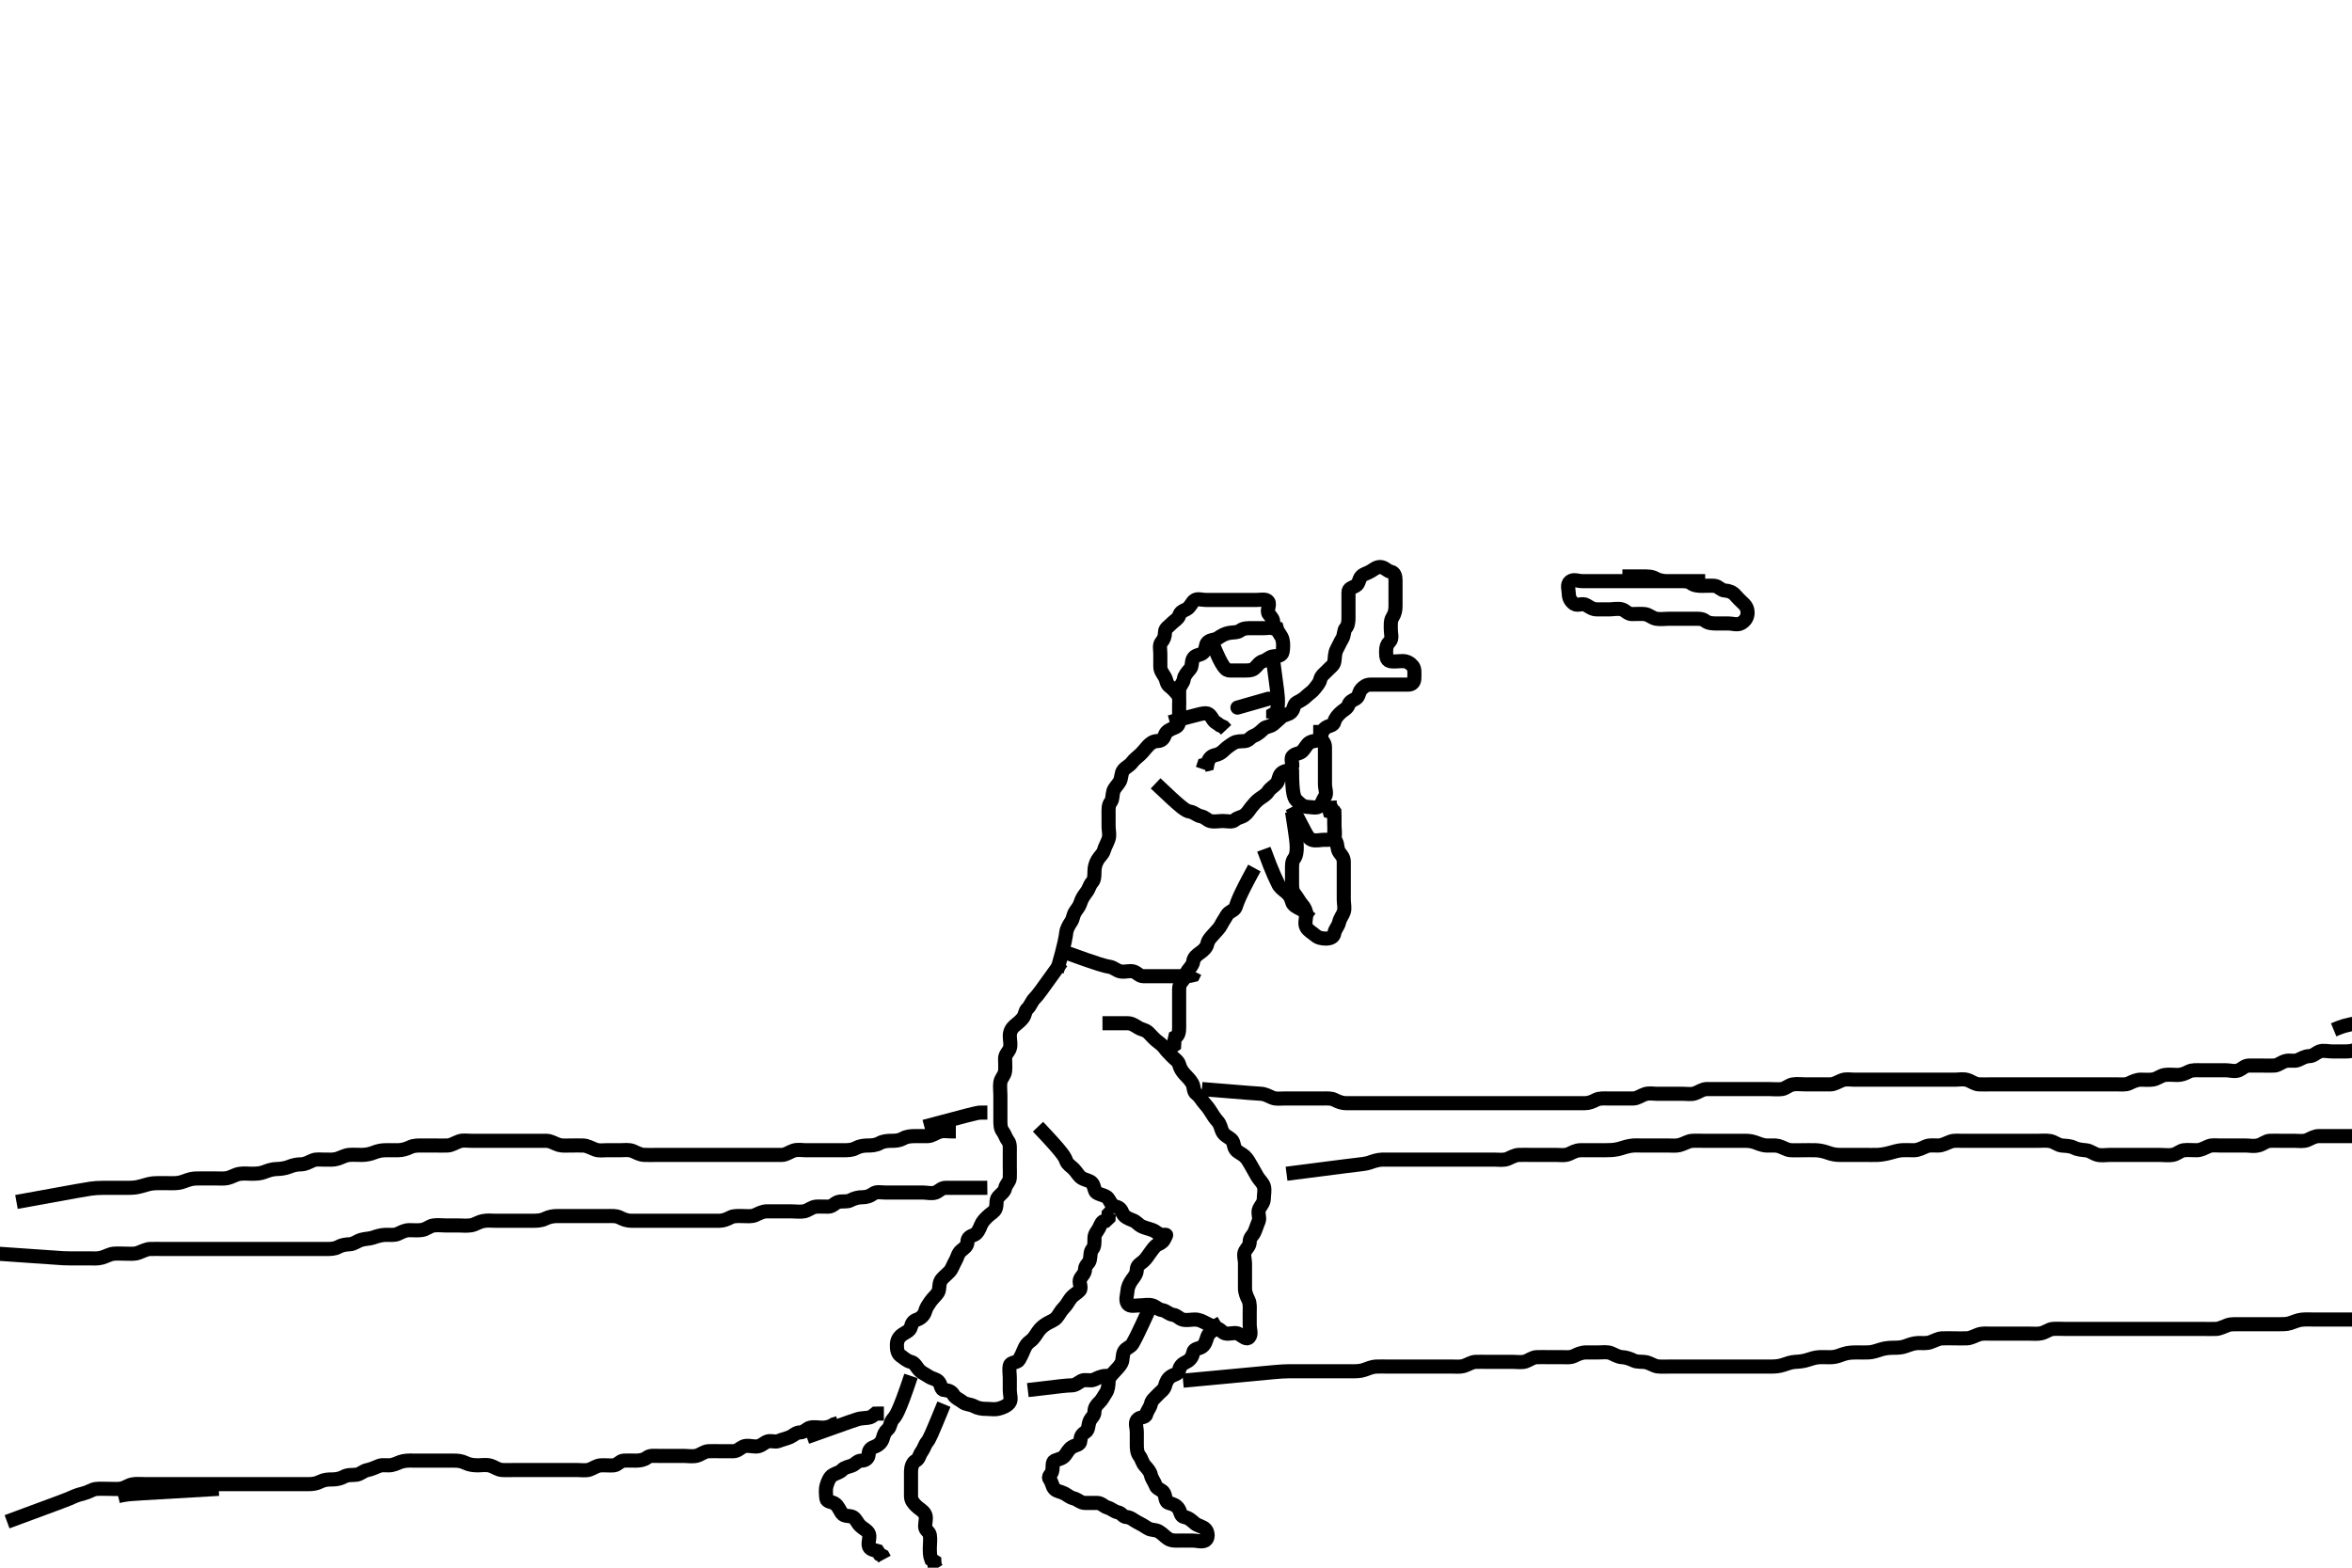 <svg width="500" height="333.333" xmlns="http://www.w3.org/2000/svg" xmlns:svg="http://www.w3.org/2000/svg" xmlns:xlink="http://www.w3.org/1999/xlink">
 <!-- Created with SVG-edit - http://svg-edit.googlecode.com/ -->
 <g display="inline" class="layer">
  <title>Layer 1</title>
  <path t="0,30,36,74,94,118,136,142,162,186,210,230,246,270,298,314,342,353,358,402,410,450,486,510,510,530,554,574,598,622,674,702,726,754,762,802,822,862,874,885,914,966,974,990,1026,1110,1146,1154,1242,1282,1282,1290,1318,1326,1402,1422,1490,1550,1610,1642,1702,1722,1746,1790,1850,1918,1951,2062,2122,2166,2202,2270,2338,2390,2474,2502,2518,2542,2570,2630,2698,2742,2782,2878,2902,2930,2970,3030,3058,3102,3154,3194,3238,3290,3306,3334,3353,3390,3394,3454,3514,3538,3546,3582,3642,3682,3703,3703,3742,3786,3802,3830,3882,3922,3942,3982,4026,4078,4130,4214,4266,4318,4446,4482,4514,4542,4574,4746,4822,4954,4994,5030,5070,5130,5158,5182,5250,5262,5270,5294,5346,5370,5398,5430,5450,5494,5502,5534,5570,5586,5638,5698,5706,5794,5842,5870,5870,5922,5946,5946,5982,6126,6170,6194,6254" d="M224.667,206.567C226.496,200.163 226.554,199.134 226.668,198.281C226.78,197.445 227.27,196.627 227.703,195.992C228.181,195.29 228.07,194.575 228.667,193.733C229.106,193.114 229.484,192.654 229.724,191.862C229.983,191.008 230.537,190.266 231.019,189.619C231.527,188.938 231.638,188.142 232.167,187.588C232.634,187.097 232.667,186.271 232.667,185.283C232.667,184.4 232.897,183.606 233.314,182.867C233.734,182.122 234.467,181.575 234.662,180.862C234.899,179.998 235.364,179.318 235.667,178.4C235.959,177.514 235.667,176.567 235.667,175.733C235.667,174.919 235.667,174.046 235.667,173.088C235.667,172.209 235.588,171.212 236.092,170.592C236.574,170 236.434,169.097 236.671,168.271C236.892,167.503 237.587,166.956 238.019,166.209C238.476,165.422 238.276,164.407 238.833,163.733C239.405,163.042 240.088,162.868 240.667,162.088C241.139,161.451 241.77,161.001 242.314,160.51C242.9,159.98 243.43,159.256 244.019,158.619C244.552,158.044 245.187,157.579 246.067,157.567C246.962,157.554 247.377,157.015 247.671,156.214C247.956,155.437 248.873,155.031 249.766,154.688C250.583,154.375 250.667,153.765 250.667,152.867C250.667,151.924 250.667,151.046 250.667,150.167C250.667,149.271 250.824,148.245 250.314,147.619C249.818,147.011 249.234,146.4 248.614,145.919C247.904,145.369 248.077,144.739 247.609,143.924C247.215,143.236 246.667,142.619 246.667,141.765C246.667,140.867 246.667,140.003 246.667,139.131C246.667,138.167 246.408,137.128 246.888,136.566C247.411,135.955 247.646,135.368 247.667,134.4C247.685,133.577 248.43,133.256 249.019,132.619C249.552,132.044 250.426,131.632 250.662,130.919C250.953,130.038 251.468,129.93 252.231,129.531C252.989,129.133 253.206,128.32 253.833,127.733C254.454,127.153 255.467,127.567 256.381,127.567C257.277,127.567 258.167,127.567 259.056,127.567C259.952,127.567 260.867,127.567 261.767,127.567C262.667,127.567 263.545,127.567 264.371,127.567C265.31,127.567 266.188,127.567 267.067,127.567C267.962,127.567 269.162,127.255 269.61,127.924C270.079,128.626 269.157,129.866 269.724,130.562C270.261,131.223 270.755,131.671 270.667,132.567C270.583,133.412 269.667,133.567 268.751,133.567C267.962,133.567 267.067,133.567 266.103,133.567C265.231,133.567 264.348,133.539 263.667,134.067C263.07,134.529 262.133,134.428 261.267,134.577C260.435,134.721 259.617,135.177 258.951,135.652C258.24,136.159 257.417,135.928 256.724,136.567C256.204,137.046 256.463,138.041 255.833,138.733C255.288,139.333 254.296,139.162 253.752,139.851C253.202,140.546 253.543,141.601 253.019,142.209C252.365,142.97 251.762,143.663 251.668,144.367C251.547,145.277 250.788,145.788 250.667,146.667L250.667,147.567L250.667,148.445" id="svg_1" stroke-width="3" stroke="#000" fill="none"/>
  <path t="8795,8842,8842,8870,8946,8946,8982,9014,9042,9146,9194,9262,9342,9382,9394,9403,9454,9462,9494,9502,9546,9574,9590,9626,9635,9702,9726,9742,9746,9762,9778,9822,9830,9846,9866,9882,9922,9936,9966,9982,10010,10034,10062,10070,10146,10146,10174,10182,10198,10222,10236,10266,10294,10334,10354,10362,10386,10431,10446,10466,10474,10522,10536,10574,10626,10642,10686,10754,10774,10799,10826,10866,10882,10902,10970,11002,11022,11066,11114,11142,11234,11262,11294,11362,11382,11398,11422,11466,11494,11518,11578,11646,11714,11734,11758,11774,11786,11826,11842,11862,11902,11922,11938,11962,11974,12014,12042,12142,12186,12214,12314,12394,12402,12462,12522,12582,12622,12682,12718,12762,12786,12822,12830,12874,12914,12922,12950,12994,13018,13094,13154,13250,13282,13318,13370,13430,13466,13490,13498,13566,13586,13610,13646,13706,13746,13774,13834,13858,13874,13894,13926,13942,13946,13978,14002,14046,14098,14106,14134,14158,14234,14270,14286,14286,14374,14442,14494,14504,14534,14570,14594,14604,14630,14646,14706,14734,14758,14774,14794,14826,14842,14846,14862,14914,14946,14962,14998,15026,15102,15186,15230,15238,15386,15404,15546" d="M245.667,166.567C251.44,172.055 252.066,172.419 252.962,172.567C253.837,172.711 254.438,173.397 255.267,173.556C256.215,173.737 256.592,174.384 257.277,174.567C258.137,174.796 259.056,174.567 259.952,174.567C260.867,174.567 261.951,174.895 262.545,174.345C263.155,173.781 263.893,173.824 264.545,173.345C265.241,172.835 265.509,172.245 266.019,171.619C266.515,171.011 267.059,170.358 267.751,169.851C268.46,169.33 269.132,169.025 269.614,168.271C270.061,167.571 270.844,167.173 271.383,166.568C271.831,166.064 271.785,165.091 272.314,164.514C272.947,163.823 273.88,164.017 274.5,163.4C275.103,162.801 274.246,161.477 274.752,160.851C275.322,160.145 276.228,160.358 276.888,159.688C277.494,159.073 277.74,158.269 278.468,157.851C279.2,157.43 280.42,157.627 280.662,156.919C280.962,156.041 281.117,155.235 281.833,154.733C282.55,154.232 283.484,154.335 283.667,153.467C283.833,152.675 284.433,152.084 284.951,151.565C285.481,151.034 286.389,150.687 286.662,149.919C286.948,149.116 287.439,148.997 288.241,148.531C288.924,148.134 288.837,147.162 289.383,146.568C289.879,146.028 290.468,145.567 291.367,145.567C292.231,145.566 293.103,145.567 294.067,145.567C294.962,145.567 295.833,145.567 296.767,145.567C297.667,145.567 298.5,145.567 299.371,145.567C300.231,145.567 300.667,145.046 300.667,144.167C300.667,143.271 300.824,142.245 300.314,141.619C299.818,141.011 299.092,140.572 298.231,140.567C297.267,140.561 296.351,140.751 295.5,140.567C294.667,140.386 294.667,139.345 294.667,138.467C294.667,137.567 294.851,137.003 295.383,136.481C296.067,135.811 295.667,134.733 295.667,133.919C295.667,132.956 295.559,132 296.019,131.271C296.508,130.499 296.667,129.765 296.667,128.867C296.667,128.003 296.667,127.046 296.667,126.167C296.667,125.271 296.667,124.345 296.667,123.467C296.667,122.567 296.5,121.735 295.656,121.567C294.833,121.402 294.384,120.609 293.468,120.567C292.615,120.527 292.06,121.075 291.314,121.51C290.562,121.948 289.879,122.028 289.383,122.568C288.837,123.162 288.924,124.134 288.241,124.531C287.439,124.997 286.677,125.066 286.667,125.924C286.655,126.862 286.667,127.733 286.667,128.667C286.667,129.567 286.667,130.4 286.667,131.271C286.667,132.167 286.606,133.005 286.092,133.556C285.628,134.054 285.815,135.045 285.314,135.862C284.854,136.612 284.61,137.271 284.167,138.067C283.724,138.862 283.813,139.8 283.666,140.667C283.522,141.519 282.73,141.929 282.167,142.567C281.651,143.15 280.856,143.624 280.667,144.483C280.493,145.268 280.003,145.718 279.5,146.4C278.981,147.104 278.28,147.478 277.688,148.067C277.201,148.549 276.532,148.961 275.667,149.4C274.991,149.743 275.117,150.78 274.5,151.4C273.901,152.003 273.041,151.908 272.383,152.481C271.795,152.993 271.297,153.492 270.692,153.992C270.037,154.533 269.128,154.491 268.662,154.919C268.053,155.48 267.461,156.104 266.567,156.445C265.771,156.749 265.512,157.483 264.667,157.567C263.755,157.657 262.942,157.553 262.231,157.992C261.459,158.468 260.759,158.957 260.167,159.546C259.686,160.024 259.128,160.4 258.267,160.577C257.326,160.77 256.833,161.567 256.665,162.481L255.951,162.652L255.656,163.531" id="svg_2" stroke-width="3" stroke="#000" fill="none"/>
  <path t="16935,16995,16995,17106,17142,17167,17202,17202,17330,17355" d="M248.667,153.567C255.353,151.737 256.277,151.371 256.951,151.852C257.684,152.376 257.833,153.4 258.667,153.733L259.31,154.214L260.092,154.577L260.656,155.177" id="svg_3" stroke-width="3" stroke="#000" fill="none"/>
  <path t="21539,21618,21666,21666,21686,21762,21798,21822,21890,21914,21986,22004,22122,22166,22218,22274,22334,22406,22542,22542,22634,22716,22738,22746,22790,22826,22858,22878" d="M257.667,136.567C259.91,142.224 260.667,142.567 261.467,142.567C262.381,142.567 263.277,142.567 264.167,142.567C265.056,142.567 266.062,142.619 266.641,142.141C267.296,141.601 267.676,140.791 268.545,140.567C269.36,140.356 269.821,139.65 270.667,139.567C271.605,139.474 272.523,139.514 272.667,138.567C272.787,137.776 272.854,136.824 272.631,135.956C272.414,135.113 271.668,134.483 271.445,133.688L270.5,133.567L269.751,133.283L269.314,132.624" id="svg_4" stroke-width="3" stroke="#000" fill="none"/>
  <path t="24419,24454,24454,24514,24558,24574,24590,24658,24746" d="M270.667,140.567C271.581,147.253 271.661,148.067 271.667,149.003C271.672,149.867 271.665,150.765 271.241,151.531L270.667,151.852L270.665,152.765" id="svg_5" stroke-width="3" stroke="#000" fill="none"/>
  <polyline timestamps="36899,37242" startTime="1502030481962" id="svg_6" points="269.667,148.567 263.067,150.452 " stroke-linecap="round" stroke-width="3" stroke="#000" fill="none"/>
  <path t="44763,44826,44842,44946,44955,44994,45074,45150,45158,45234,45270,45306,45354,45366,45366,45398,45414,45434,45458,45502,45542,45578,45594,45614,45638,45656,45666,45682,45698,45714,45750" d="M274.667,163.567C274.677,169.351 275.157,169.756 275.833,170.4C276.466,171.003 277.018,171.538 277.952,171.567C278.866,171.595 280.013,171.955 280.545,171.345C281.118,170.689 281.192,170.081 281.667,169.4C282.143,168.716 281.667,167.767 281.667,166.733C281.667,165.956 281.667,165.067 281.667,164.088C281.667,163.209 281.667,162.367 281.667,161.467C281.667,160.541 281.667,159.765 281.667,158.867C281.667,157.924 281.092,157.531 280.671,156.862L280.667,155.967L280.667,155.088L280.667,154.141" id="svg_7" stroke-width="3" stroke="#000" fill="none"/>
  <path t="46943,47038,47038,47154,47198,47234,47274,47326,47334,47414,47446,47466,47514,47550,47574,47602,47626,47662,47672" d="M274.667,171.567C277.695,177.339 277.942,178.236 278.888,178.567C279.717,178.857 280.667,178.567 281.468,178.567C282.367,178.567 283.48,178.649 283.667,178.046C283.927,177.206 283.667,176.177 283.667,175.281C283.667,174.467 283.667,173.567 283.665,172.651L283.167,172.046L282.703,171.167L282.662,170.271" id="svg_8" stroke-width="3" stroke="#000" fill="none"/>
  <path t="48909,48938,48938,48958,48974,49014,49019,49034,49058,49102,49134,49170,49246,49282,49282,49318,49410,49434,49439,49470,49506,49538,49574,49618,49674,49702,49762,49778,49806,49854,49882,49918,49958,49994,50018,50018,50046,50055,50072,50089,50114,50130,50146,50182,50198,50218,50234,50250,50266,50278,50310,50326,50339,50355,50372,50391,50398,50398,50414,50423,50439,50456,50460,50466,50474,50490,50518" d="M274.667,172.567C275.581,178.34 275.664,179.244 275.667,180.167C275.669,181.046 275.593,181.939 275.092,182.592C274.606,183.226 274.667,184.131 274.667,185.003C274.667,185.967 274.667,186.862 274.667,187.733C274.667,188.667 274.676,189.421 275.241,190.131C275.872,190.922 276.237,191.729 276.833,192.4C277.372,193.006 277.667,193.651 277.667,194.567C277.667,195.368 277.301,196.38 277.703,197.141C278.099,197.893 278.982,198.315 279.583,198.851C280.217,199.416 281.024,199.567 281.867,199.567C282.767,199.567 283.537,199.277 283.667,198.4C283.791,197.559 284.482,196.979 284.667,196.131C284.87,195.199 285.399,194.691 285.662,193.919C285.945,193.093 285.667,192.167 285.667,191.271C285.667,190.345 285.667,189.467 285.667,188.567C285.667,187.688 285.667,186.862 285.667,185.967C285.667,185.088 285.667,184.131 285.667,183.267C285.667,182.368 285.237,181.918 284.752,181.281C284.196,180.55 284.413,179.624 284.019,178.924C283.556,178.099 283.667,177.167 283.667,176.271C283.667,175.345 283.667,174.467 283.667,173.567L283.5,172.733L282.677,172.531L282.445,171.688" id="svg_9" stroke-width="3" stroke="#000" fill="none"/>
  <path t="51631,51658,51658,51714,51734,51734,51742,51786,51795,51826,51839,51862,51862,51878,51922,51958,51998" d="M268.667,180.567C270.78,186.339 271.324,187.026 271.668,187.852C271.992,188.631 272.605,189.049 273.31,189.619C274.04,190.211 274.435,190.809 274.667,191.733C274.862,192.511 275.702,192.896 276.467,193.283C277.259,193.683 277.688,194.088 278.103,194.956L278.767,195.445" id="svg_10" stroke-width="3" stroke="#000" fill="none"/>
  <path t="55078,55094,55094,55118,55126,55154,55162,55172,55178,55198,55214,55223,55230,55246,55274,55282,55290,55298,55314,55350,55358,55366,55378,55410,55426,55462,55472,55494,55530,55558,55558,55606,55618,55634,55650,55693,55710,55726,55754,55786,55814,55822,55874,55918,55934,55966" d="M266.667,184.567C263.008,191.253 263.033,191.988 262.662,192.919C262.367,193.662 261.28,193.783 260.833,194.567C260.389,195.346 260,195.864 259.61,196.624C259.209,197.403 258.586,197.966 258.019,198.619C257.499,199.22 256.849,199.799 256.666,200.667C256.5,201.459 255.851,202.067 255.167,202.546C254.477,203.028 253.78,203.558 253.667,204.4C253.558,205.209 253.028,205.686 252.581,206.283C252.018,207.036 251.995,207.851 251.445,208.445C250.881,209.055 250.667,209.567 250.667,210.367C250.667,211.4 250.667,212.177 250.667,213.067C250.667,214.046 250.667,214.924 250.667,215.767C250.667,216.667 250.667,217.603 250.667,218.368C250.667,219.267 250.609,220.209 249.833,220.567L249.667,221.271L249.609,222.209L248.951,222.651" id="svg_11" stroke-width="3" stroke="#000" fill="none"/>
  <path t="58703,58718,58730,58754,58772,58778,58789,58822,58830,58840,58850,58866,58882,58890,58906,58926,58958,58974,58989,59002,59010,59026,59034,59054,59072,59078,59078,59106,59122,59146,59174,59190,59206,59218,59242,59258,59272,59302,59318,59326,59346,59386,59406,59430,59466,59542,59570,59594,59638,59670,59689,59713,59730,59750,59766,59790,59798,59810,59834,59850,59878,59902,59910,59918,59946,59970,59998,59998,60006,60023,60040,60050,60058,60074,60090,60114,60126,60126,60142,60170,60189,60189,60194,60218,60218,60230,60246,60278,60278,60290,60298,60314,60358,60374,60390,60406,60418,60458,60466,60502,60529,60539,60578,60598,60638,60682,60766,60778,60778,60794,60802,60830,60854,60878,60878,60890,60906,60923,60949,60958,60982,60990,61026,61058,61073,61078,61110,61130,61146,61156,61186,61238,61258,61282,61318,61386,61386,61418,61462,61486,61490,61530,61550,61565,61582,61598,61608,61642,61686,61702,61710,61726,61746,61770,61778,61790,61814,61850,61874,61898,61918,61918,61942,61958,61966,61978,61994,62018,62030,62054,62054,62078,62122,62122,62139,62146,62174,62198,62210,62210,62226,62242,62258,62273,62278,62290,62318,62326,62330,62340,62362,62378,62398,62422,62440,62458,62466,62490,62518,62526,62558,62578" d="M225.667,204.567C221.093,210.969 220.579,211.65 219.962,212.271C219.275,212.964 219.065,213.862 218.445,214.445C217.841,215.014 217.99,215.721 217.445,216.445C216.962,217.088 216.279,217.582 215.641,218.141C215.052,218.659 214.667,219.368 214.667,220.281C214.666,221.177 214.956,222.119 214.656,222.956C214.392,223.693 213.672,224.177 213.667,225.067C213.661,225.956 213.767,226.93 213.665,227.767C213.554,228.686 212.811,229.245 212.667,230.088C212.518,230.954 212.667,231.862 212.667,232.852C212.667,233.667 212.667,234.567 212.667,235.483C212.667,236.271 212.667,237.167 212.667,238.131C212.667,239.003 212.639,239.886 213.167,240.567C213.629,241.163 213.796,241.964 214.314,242.619C214.772,243.199 214.667,244.209 214.667,245.088C214.667,245.967 214.667,246.862 214.667,247.852C214.667,248.667 214.715,249.568 214.667,250.483C214.624,251.286 213.849,251.799 213.667,252.667C213.5,253.459 212.709,253.911 212.167,254.567C211.668,255.17 211.988,256.106 211.656,256.992C211.391,257.699 210.508,258.085 209.951,258.651C209.29,259.322 208.852,259.706 208.5,260.567C208.225,261.238 207.806,262.271 207.092,262.556C206.232,262.899 205.677,263.177 205.667,264.046C205.656,264.992 204.973,265.371 204.314,265.924C203.617,266.509 203.554,267.349 203.092,268.131C202.633,268.907 202.403,269.786 201.865,270.367C201.213,271.07 200.395,271.655 200.019,272.271C199.521,273.09 199.838,274.129 199.381,274.852C198.992,275.469 198.222,276.088 197.719,276.862C197.271,277.551 196.921,277.96 196.662,278.862C196.442,279.63 195.786,280.284 195.019,280.562C194.147,280.879 193.872,281.244 193.631,282.177C193.413,283.02 192.48,283.284 191.788,283.788C191.087,284.299 190.684,284.991 190.667,285.919C190.649,286.852 190.77,287.805 191.468,288.281C192.217,288.792 192.734,289.34 193.614,289.567C194.487,289.791 194.792,290.599 195.277,291.167C195.912,291.909 196.711,292.186 197.383,292.652C198.155,293.188 199.013,293.178 199.545,293.788C200.118,294.445 199.949,295.524 200.767,295.567C201.665,295.614 202.306,295.879 202.724,296.619C203.097,297.282 204.076,297.642 204.692,298.141C205.322,298.651 206.296,298.567 207.067,298.992C207.887,299.444 208.751,299.567 209.667,299.567C210.467,299.567 211.409,299.754 212.277,299.531C213.12,299.314 214.035,298.969 214.581,298.281C215.091,297.64 214.667,296.567 214.667,295.651C214.667,294.862 214.667,293.924 214.667,292.992C214.667,292.131 214.471,291.245 214.668,290.368C214.849,289.565 216.226,289.829 216.631,289.131C217.062,288.386 217.343,287.754 217.656,286.992C217.979,286.205 218.341,285.646 219.067,285.131C219.738,284.654 220.191,283.856 220.677,283.141C221.14,282.46 221.729,281.936 222.468,281.483C223.241,281.009 224.117,280.756 224.641,280.131C225.171,279.499 225.468,278.766 226.146,278.087C226.833,277.4 227.148,276.627 227.719,275.924C228.222,275.305 228.913,275.027 229.5,274.4C230.081,273.779 229.195,272.636 229.667,271.852C230.044,271.225 230.647,270.765 230.667,269.867C230.685,269.002 231.521,268.615 231.667,267.956C231.88,266.99 231.728,266.128 232.241,265.577C232.706,265.08 232.667,264.167 232.667,263.271C232.667,262.345 233.274,261.827 233.631,261.131C234.065,260.281 234.188,259.587 235.056,259.556L235.656,258.992L235.677,258.141L236.241,257.541" id="svg_12" stroke-width="3" stroke="#000" fill="none"/>
  <path t="63470,63489,63489,63502,63510,63518,63526,63539,63556,63562,63574,63578,63590,63591,63598,63630,63646,63650,63658,63674,63690,63698,63718,63726,63750,63758,63773,63778,63794,63826,63839,63839,63856,63878,63890,63898,63922,64094,64126,64146,64170,64190,64198,64222,64249,64274,64282,64318,64318,64334,64350,64366,64386,64402,64418,64438,64462,64486,64522,64558,64598,64618,64626,64677,64694,64718,64738,64746,64762,64778,64790,64790,64807,64830,64846,64850,64865,64874,64898,64910,64918,64933,64950,64966,64973,64978,65002,65018,65026,65054,65078,65149,65158,65174,65190,65210,65210,65226,65249,65258,65266,65302,65310,65310,65326,65346,65362,65373,65391,65407,65423,65440,65446,65458,65466,65474,65498,65517,65542,65558,65577,65594,65618,65630,65654,65672,65686,65698,65722,65740,65758,65790,65806,65818,65842,65878,65902,65926,65926,65954,65974,65986,66006,66014,66046,66050,66066,66074,66090,66126,66142,66142,66158,66194,66202,66226,66246,66256,66278,66286,66298,66314,66330,66346,66350,66382,66391,66398,66418,66426,66442,66466,66473,66478,66486,66502,66518,66538,66562,66573,66590,66638,66646,66698,66706,66742,66786,66870,66898,66914,66930,66966,66982,67006,67050,67130" d="M220.667,239.567C226.155,245.34 226.36,246.008 226.671,246.862C226.944,247.613 227.779,248.046 228.314,248.619C228.954,249.305 229.337,250.113 230.024,250.51C230.838,250.979 231.66,250.975 232.167,251.567C232.676,252.161 232.583,253.232 233.103,253.577C233.876,254.092 235.014,254.124 235.545,254.788C236.057,255.428 236.214,256.325 237.146,256.546C237.996,256.747 238.334,257.132 238.677,257.992C238.962,258.706 239.87,259.11 240.766,259.445C241.613,259.762 241.874,260.312 242.667,260.733C243.307,261.074 244.209,261.236 245.092,261.577C245.796,261.85 246.277,262.561 247.231,262.567C248.092,262.572 247.992,262.408 247.677,263.141C247.342,263.923 246.983,264.238 246.188,264.587C245.475,264.901 245.029,265.673 244.609,266.214C244.125,266.839 243.641,267.702 243.019,268.209C242.353,268.754 241.679,269.087 241.667,269.967C241.654,270.862 241.134,271.447 240.667,272.087C240.091,272.876 239.728,273.661 239.667,274.592C239.616,275.366 239.196,276.426 239.724,277.209C240.185,277.894 241.309,277.567 242.188,277.567C243.167,277.567 244.09,277.324 244.951,277.568C245.73,277.789 246.196,278.444 247.056,278.567C247.908,278.689 248.437,279.419 249.367,279.562C250.298,279.706 250.613,280.341 251.371,280.562C252.231,280.813 253.146,280.565 254.024,280.567C254.967,280.569 255.651,280.963 256.5,281.4C257.214,281.768 257.995,282.134 258.865,282.481C259.625,282.785 259.949,283.524 260.767,283.567C261.691,283.615 262.699,283.228 263.383,283.652C264.182,284.147 265.013,284.956 265.545,284.345C266.118,283.689 265.667,282.567 265.667,281.767C265.667,280.852 265.667,279.956 265.667,279.067C265.667,278.177 265.786,277.158 265.383,276.367C265.046,275.708 264.667,274.852 264.667,273.956C264.666,273.067 264.667,272.177 264.667,271.281C264.667,270.367 264.667,269.467 264.667,268.592C264.667,267.765 264.272,266.752 264.703,266.003C265.105,265.303 265.667,264.919 265.667,264.046C265.667,263.087 266.331,262.73 266.646,262.046C267.013,261.247 267.197,260.525 267.581,259.651C267.901,258.925 267.268,257.864 267.703,257.003C268.055,256.304 268.666,255.765 268.667,254.867C268.667,254.003 268.949,252.995 268.656,252.177C268.392,251.441 267.723,250.891 267.314,250.209C266.845,249.429 266.431,248.613 266.019,247.924C265.577,247.183 265.217,246.428 264.583,245.851C263.936,245.262 263.105,245.019 262.667,244.4C262.185,243.72 262.351,242.818 261.751,242.283C261.116,241.717 260.261,241.46 259.833,240.567C259.523,239.919 259.463,239.093 258.833,238.4C258.288,237.8 257.854,237.142 257.383,236.368C256.946,235.651 256.478,235.072 255.951,234.483C255.413,233.882 255.051,233.069 254.314,232.562C253.645,232.102 253.875,231.091 253.445,230.345C252.981,229.54 252.463,229.09 251.833,228.4C251.287,227.801 250.889,227.187 250.667,226.345C250.46,225.565 249.613,225.12 249.092,224.541C248.518,223.903 248.008,223.45 247.581,222.851C247.036,222.084 246.282,221.659 245.692,221.141C245.054,220.582 244.598,220.011 244.092,219.531C243.476,218.946 242.735,218.96 241.952,218.481C241.149,217.991 240.567,217.567 239.667,217.567C238.788,217.567 237.962,217.567 237.067,217.567L236.188,217.567L235.231,217.567L234.367,217.567" id="svg_13" stroke-width="3" stroke="#000" fill="none"/>
  <path t="67994,68010,68010,68026,68030,68030,68042,68059,68062,68076,68086,68091,68098,68107,68130,68140,68146,68150,68158,68174,68182,68206,68218,68226,68250,68294" d="M226.667,202.567C233.916,205.202 235.009,205.426 235.888,205.567C236.783,205.71 237.319,206.377 238.231,206.556C239.17,206.74 240.101,206.324 240.962,206.571C241.73,206.792 242.187,207.556 243.067,207.567C243.962,207.577 244.952,207.567 245.767,207.567C246.667,207.567 247.583,207.567 248.371,207.567C249.267,207.567 250.231,207.567 251.103,207.567C251.967,207.567 252.865,207.567 253.667,207.345L254.019,206.628" id="svg_14" stroke-width="3" stroke="#000" fill="none"/>
  <path t="72838,72856,72856,72874,72882,72898,72922,72926,72986,72994,73010,73026,73046,73086,73114,73154,73173,73242,73378,73414,73423,73497,73522,73558,73625,73705,73738,73822,73874,73910,73942,74038,74074,74114,74126,74142,74174,74202,74246,74270,74306,74323,74346,74389,74414,74450,74482,74510,74534,74554,74578,74622,74662,74690,74707,74734,74758,74834" d="M193.667,292.567C190.921,300.799 190.353,301.12 189.788,301.788C189.215,302.465 189.319,303.399 188.719,303.919C188.089,304.467 187.921,304.96 187.662,305.862C187.442,306.63 186.786,307.284 186.019,307.562C185.147,307.879 184.68,308.271 184.667,309.167C184.654,310.046 184.019,310.559 183.146,310.567C182.277,310.574 181.802,311.334 181.231,311.567C180.347,311.926 179.578,311.968 179.019,312.562C178.542,313.07 177.848,313.193 177.092,313.603C176.37,313.994 175.981,314.989 175.724,315.862C175.477,316.7 175.578,317.671 175.667,318.567C175.75,319.412 176.805,319.244 177.5,319.733C178.215,320.237 178.43,321.024 178.952,321.765C179.502,322.547 180.595,322.185 181.314,322.567C181.927,322.892 182.215,323.781 182.833,324.4C183.451,325.018 184.162,325.255 184.609,325.924C185.079,326.626 184.549,327.674 184.667,328.592C184.778,329.466 185.766,329.567 186.545,329.788L187.019,330.509L187.668,330.851L188.019,331.505" id="svg_15" stroke-width="3" stroke="#000" fill="none"/>
  <path t="75815,75838,75838,75858,75874,75914,75924,75958,75966,75994,76026,76046,76070,76106,76138,76162,76190,76222,76242,76259,76266,76318,76362,76402,76414,76454,76474,76542,76574,76586,76642,76686,76714,76762,76782,76918,76994,77014,77046,77082" d="M200.667,298.567C197.921,305.253 197.585,305.993 197.092,306.592C196.577,307.218 196.425,308.018 195.951,308.651C195.376,309.418 195.418,310.18 194.692,310.577C193.948,310.985 193.685,311.966 193.667,312.862C193.648,313.788 193.667,314.667 193.667,315.567C193.667,316.445 193.656,317.271 193.667,318.167C193.677,319.046 194.222,319.636 194.703,320.141C195.288,320.757 196.116,321.112 196.581,321.851C197.054,322.601 196.667,323.619 196.667,324.567C196.667,325.4 197.521,325.612 197.665,326.368C197.834,327.251 197.667,328.209 197.667,329.087C197.667,329.967 197.667,330.862 197.951,331.568L198.631,332.003L198.671,332.862L199.092,333.541" id="svg_16" stroke-width="3" stroke="#000" fill="none"/>
  <path t="79306,79354,79354,79358,79374,79391,79414,79426,79442,79474,79478,79486,79494,79510,79526,79534,79543,79562,79578,79586,79598,79622,79646,79674,79698,79718,79742,79760,79778,79802,79818,79854,79870,79898,79908,79990,80033,80066,80078,80138,80161,80206,80254,80266,80334,80374,80386,80478,80486,80506,80538,80574,80582,80613,80633,80674,80702,80738,80770,80786,80813,80814,80830,80857,80874,80882,80934,80949,80986,80994,81010,81033,81046,81062,81086,81098,81114,81130,81154,81182,81206,81218,81258,81278,81302,81326,81345,81386,81422,81454,81474,81497,81534,81574,81626,81661,81713,81738,81766,81766,81814,81818,81834,81842,81874,81886,81902,81918,81934,81941,81970,81985,81986,82006,82025,82030,82046,82066,82090,82113,82118,82142,82178,82194,82210,82233,82277,82298,82322,82354,82398,82398,82414,82450,82459,82486,82494,82526,82546,82562,82578,82586,82606,82624,82643,82658,82666,82675,82698,82714,82734,82750,82750,82766,82778,82794,82802,82810,82826,82834,82844,82858,82883,82894,82898,82918,82938,82974" d="M244.667,277.567C241.639,284.255 241.198,284.924 240.788,285.666C240.348,286.463 239.463,286.561 239.019,287.271C238.529,288.056 238.784,289.12 238.383,289.852C237.95,290.643 237.319,291.175 236.788,291.788C236.245,292.416 235.709,292.849 235.667,293.765C235.627,294.618 235.572,295.476 235.092,296.177C234.598,296.9 234.265,297.656 233.671,298.214C233.163,298.692 232.669,299.271 232.667,300.167C232.664,301.046 232.004,301.404 231.688,302.087C231.275,302.976 231.481,304.072 230.692,304.531C229.929,304.974 229.704,305.568 229.667,306.368C229.624,307.284 228.634,307.228 227.951,307.652C227.151,308.147 226.921,308.789 226.383,309.483C225.896,310.11 225.102,310.235 224.241,310.577C223.555,310.851 223.903,312.037 223.662,312.862C223.441,313.621 222.671,313.919 223.167,314.567C223.662,315.214 223.668,316.065 224.167,316.587C224.694,317.14 225.481,317.127 226.309,317.567C226.925,317.893 227.399,318.379 228.267,318.603C229.119,318.822 229.751,319.566 230.667,319.567C231.467,319.567 232.381,319.556 233.277,319.567C234.146,319.577 234.622,320.317 235.5,320.567C236.285,320.79 236.833,321.4 237.667,321.567C238.5,321.733 238.704,322.526 239.468,322.567C240.384,322.616 240.963,323.236 241.719,323.624C242.502,324.025 243.234,324.443 243.962,324.919C244.766,325.444 245.598,325.174 246.381,325.652C247.185,326.142 247.614,326.702 248.277,327.141C249.092,327.681 250.056,327.567 250.952,327.567C251.867,327.567 252.766,327.567 253.614,327.567C254.468,327.567 255.48,327.96 256.231,327.531C256.921,327.136 256.828,325.816 256.31,325.214C255.716,324.524 254.632,324.443 254.024,323.919C253.339,323.329 252.673,322.695 251.788,322.567C250.955,322.445 251.005,321.534 250.581,320.851C250.086,320.051 249.353,319.808 248.468,319.565C247.674,319.348 247.849,318.278 247.445,317.467C247.094,316.76 245.908,316.616 245.671,315.862C245.413,315.041 244.856,314.509 244.667,313.652C244.493,312.865 243.918,312.251 243.383,311.651C242.817,311.016 242.702,310.185 242.241,309.592C241.72,308.921 241.667,308.087 241.667,307.209C241.667,306.267 241.667,305.368 241.667,304.514C241.667,303.567 241.237,302.614 241.724,301.924C242.24,301.192 243.486,301.514 243.665,300.765C243.879,299.873 244.497,299.337 244.667,298.514C244.839,297.676 245.575,297.182 246.092,296.592C246.652,295.954 247.442,295.558 247.667,294.688C247.877,293.873 248.212,293.118 248.951,292.652C249.701,292.179 250.531,292.205 250.667,291.345C250.808,290.45 251.386,289.958 252.267,289.541C253.071,289.161 253.525,288.359 253.667,287.567C253.826,286.675 254.893,286.825 255.545,286.345C256.244,285.831 256.385,285.018 256.671,284.214C256.944,283.446 257.692,282.992 258.383,282.483L258.888,281.688L259.581,281.283" id="svg_17" stroke-width="3" stroke="#000" fill="none"/>
  <path t="102418,102442,102442,102459,102478,102478,102494,102510,102518,102538,102546,102570,102582,102606,102606,102638,102650,102674,102698,102710,102733,102758,102785,102786,102794,102990,102990,103042,103118,103125,103182,103206,103206,103225,103250,103274,103292,103292,103302,103318,103342,103362,103378,103386,103402,103422,103446,103470,103490,103510,103510,103525,103558,103582,103602,103633,103661,103662,103678,103702,103730,103754,103762,103782,103814,103850,103874,103898,103926,103950,103950,104002,104090,104174,104218,104261,104302,104310,104354,104362,104406,104430,104438,104498,104498,104518,104562,104578,104578,104618,104646,104678,104682,104706,104730,104750,104774,104782,104798,104802,104810,104818,104818,104827,104834,104834,104843,104843,104850,104850,104850" d="M362.5,123.567C354.372,123.567 353.388,123.567 352.4,123.567C351.5,123.567 350.7,123.567 349.8,123.567C348.9,123.567 348,123.567 347.1,123.567C346.2,123.567 345.3,123.567 344.4,123.567C343.5,123.567 342.7,123.567 341.8,123.567C340.9,123.567 340,123.567 339.1,123.567C338.2,123.567 337.3,123.567 336.4,123.567C335.5,123.567 334.499,123.074 333.785,123.652C333.041,124.255 333.481,125.367 333.5,126.267C333.518,127.131 333.888,127.878 334.667,128.4C335.373,128.873 336.43,128.174 337.215,128.652C338.018,129.142 338.6,129.567 339.5,129.567C340.3,129.567 341.2,129.567 342.1,129.567C343,129.567 343.935,129.324 344.796,129.571C345.563,129.792 346.021,130.556 346.9,130.567C347.8,130.577 348.704,130.485 349.6,130.567C350.511,130.651 351.153,131.367 352,131.546C352.881,131.732 353.8,131.567 354.7,131.567C355.6,131.567 356.5,131.567 357.3,131.567C358.2,131.567 359.1,131.567 360,131.567C360.9,131.567 361.85,131.494 362.475,131.992C363.083,132.477 363.9,132.567 364.8,132.567C365.7,132.567 366.6,132.567 367.5,132.567C368.3,132.567 369.323,132.978 370.143,132.51C370.956,132.045 371.439,131.351 371.5,130.467C371.562,129.569 371.231,128.871 370.584,128.283C369.949,127.705 369.416,127.152 368.853,126.514C368.327,125.919 367.5,125.594 366.7,125.567C365.856,125.538 365.346,124.65 364.5,124.567C363.704,124.488 362.8,124.567 361.9,124.567C361,124.567 360.156,124.5 359.475,123.992C358.834,123.515 357.9,123.567 357,123.567C356.1,123.567 355.2,123.567 354.3,123.567C353.4,123.567 352.529,123.354 351.9,122.992C351.121,122.543 350.178,122.567 349.289,122.567C348.3,122.567 347.5,122.567 346.5,122.567L345.7,122.567L344.9,122.567" id="svg_18" stroke-width="3" stroke="#000" fill="none"/>
  <path t="120891,120902,120902,120902,120902,120902" d="M46.5,316.567C28.833,317.567 27.83,317.666 27.007,317.765L25.82,317.956L25.113,318.131" id="svg_19" stroke-width="3" stroke="#000" fill="none"/>
  <path t="121858,121869,121870,121870,121870,121878,121878,121886,121894,121894,121894,121902,121902,121910,121918,121918,121922,121922,121930,121930,121938,121946,121954,121954,121962,121970,121970,121978,121982,121994,121998,122006,122006,122014,122022,122022,122030,122038,122045,122050,122065,122079,122082,122090,122090,122098,122102,122110,122118,122118,122128,122134,122134,122144,122150,122150,122160,122160,122162,122162,122170,122177,122178,122186,122194,122194,122202,122211,122218,122218,122222,122230,122238,122246,122246,122254,122261,122270,122278,122282,122282,122293,122306,122306,122314,122314,122330,122338,122338,122350,122360,122366,122379,122382,122390,122398,122398,122402,122402,122410,122418,122427,122434,122434,122445,122445,122450,122460,122461,122462,122462,122470,122478,122478,122486,122494,122494,122502,122510,122510,122518,122518,122522,122529,122530,122538,122545,122554,122562,122562,122570,122578,122578,122582,122590,122598,122606,122614,122622,122630,122630,122638,122645,122650,122660,122666,122677,122682,122698,122702,122718,122727,122734,122750,122750,122761,122770,122794,122802,122818,122838,122838,122853,122869,122881,122898,122906,122914,122942,122962,122979,122990,122998,123011,123028,123034,123050,123062,123062,123078,123086,123094,123112,123122,123130,123138,123154,123170,123190,123206,123230,123243,123243,123266" d="M1.5,323.567C14.021,318.953 14.599,318.725 15.443,318.321C16.206,317.956 17.164,317.678 17.847,317.514C18.77,317.292 19.659,316.684 20.336,316.603C21.097,316.512 22.096,316.567 23.015,316.567C24,316.567 24.83,316.658 25.675,316.531C26.637,316.385 27.223,315.804 28.153,315.624C29.002,315.46 29.979,315.567 30.911,315.567C31.821,315.567 32.675,315.567 33.615,315.567C34.5,315.567 35.3,315.567 36.2,315.567C37.1,315.567 38,315.567 38.911,315.567C39.821,315.567 40.675,315.567 41.615,315.567C42.5,315.567 43.3,315.567 44.2,315.567C45.1,315.567 46,315.567 46.9,315.567C47.8,315.567 48.7,315.567 49.6,315.567C50.5,315.567 51.3,315.567 52.2,315.567C53.1,315.567 54.021,315.567 54.984,315.567C55.675,315.567 56.743,315.567 57.6,315.567C58.385,315.567 59.325,315.567 60.333,315.567C61.125,315.567 61.985,315.567 62.711,315.567C63.7,315.567 64.664,315.567 65.615,315.567C66.5,315.567 67.277,315.439 68.021,315.067C68.958,314.597 69.675,314.572 70.743,314.567C71.6,314.562 72.467,314.346 73.1,313.992C73.961,313.51 74.908,313.683 75.8,313.562C76.621,313.451 77.269,312.73 78.1,312.577C78.986,312.414 79.818,311.978 80.6,311.688C81.452,311.373 82.315,311.689 83.257,311.509C84.188,311.332 84.888,310.852 85.7,310.688C86.651,310.497 87.615,310.567 88.5,310.567C89.3,310.567 90.2,310.567 91.1,310.567C92,310.567 92.9,310.567 93.8,310.567C94.7,310.567 95.6,310.562 96.385,310.567C97.325,310.572 98.035,310.61 98.979,311.067C99.819,311.473 100.701,311.567 101.667,311.567C102.325,311.567 103.365,311.386 104.195,311.624C105.096,311.882 105.816,312.496 106.675,312.556C107.614,312.622 108.384,312.567 109.325,312.567C110.333,312.567 111.089,312.567 112.021,312.567C112.821,312.567 113.675,312.567 114.616,312.567C115.667,312.567 116.325,312.567 117.333,312.567C118.195,312.567 119.021,312.567 119.984,312.567C120.847,312.567 121.743,312.567 122.7,312.567C123.6,312.567 124.535,312.73 125.3,312.481C126.091,312.224 126.816,311.638 127.675,311.577C128.612,311.511 129.604,311.655 130.5,311.567C131.346,311.483 131.782,310.609 132.6,310.567C133.499,310.52 134.3,310.567 135.2,310.567C136.1,310.567 136.938,310.404 137.553,309.919C138.202,309.407 139.2,309.567 140.1,309.567C141,309.567 141.9,309.567 142.8,309.567C143.7,309.567 144.6,309.567 145.5,309.567C146.3,309.567 147.226,309.75 148.1,309.531C148.963,309.314 149.697,308.609 150.6,308.567C151.499,308.524 152.3,308.567 153.2,308.567C154.1,308.567 155,308.569 155.9,308.567C156.796,308.564 157.307,307.896 158.021,307.587C158.828,307.239 159.8,307.567 160.7,307.567C161.6,307.567 162.169,307.018 162.857,306.624C163.677,306.154 164.748,306.72 165.5,306.4C166.281,306.067 167.083,305.943 167.979,305.546C168.69,305.23 169.205,304.58 170.1,304.567C170.979,304.554 171.488,303.752 172.204,303.571C173.073,303.352 174,303.569 174.9,303.567C175.8,303.564 176.7,303.283 177.3,302.851L178.2,302.571" id="svg_20" stroke-width="3" stroke="#000" fill="none"/>
  <path t="126402,126426,126426,126426,126438,126446,126454,126498,126546,126626" d="M171.5,305.567C181.385,302.053 182.214,301.72 182.993,301.609C183.991,301.468 184.889,301.556 185.5,301.067L186.111,300.577L187,300.567L187.9,300.567" id="svg_21" stroke-width="3" stroke="#000" fill="none"/>
  <path t="128527,128554,128554,128578,128586,128598,128614,128622,128638,128658,128658,128698,128718,128750,128786" d="M218.5,295.567C226.103,294.652 226.854,294.578 227.8,294.567C228.699,294.556 229.238,293.956 229.936,293.603C230.707,293.212 231.757,293.73 232.6,293.345C233.269,293.04 234.1,292.577 235,292.567L235.9,292.567L236.8,292.567" id="svg_22" stroke-width="3" stroke="#000" fill="none"/>
  <path t="129584,129598,129598,129598,129598,129598,129606,129606,129612,129612,129618,129618,129629,129634,129634,129644,129650,129650,129662,129666,129666,129670,129670,129678,129686,129686,129694,129702,129702,129712,129712,129718,129728,129730,129738,129746,129746,129754,129762,129762,129770,129778,129778,129786,129790,129798,129798,129806,129806,129814,129822,129830,129838,129846,129846,129850,129862,129866,129878,129882,129890,129890,129898,129898,129906,129911,129918,129930,129934,129934,129944,129950,129950,129962,129966,129970,129970,129978,129986,130002,130002,130011,130018,130029,130030,130030,130038,130045,130046,130054,130054,130062,130070,130070,130078,130086,130086,130086,130090,130090,130090,130098,130098,130106,130106,130114,130114,130114,130122,130122,130130,130130,130138,130138,130146,130146,130150,130150,130161,130161,130166,130178,130178,130182,130182,130182,130190,130190,130197,130206,130206,130211,130211,130211,130218,130218,130228,130228,130234,130234,130244,130244,130250,130250,130263,130263,130266,130266,130266,130270,130270,130278,130278,130286,130294,130294,130302,130302,130311,130318,130329,130329,130330,130330,130338,130338,130345,130354,130354,130361,130362,130370,130370,130378,130386,130386,130390,130390,130397,130398,130406,130413,130414,130422,130429,130438,130438,130446,130450,130450,130462,130466,130466,130478,130482,130482,130490,130498,130498,130506,130511,130511,130518,130518,130528,130528,130534,130545,130545,130550,130550,130561,130566,130566,130570,130570,130578,130586,130594,130595,130602,130602,130611,130618,130629,130629,130630,130638,130638,130645,130646,130654,130654,130662,130670,130670,130678,130678,130678,130686,130690,130690,130697,130698,130706,130706,130714,130714,130722,130730,130730,130738,130738,130745,130746,130750,130763,130763,130766,130774,130774,130782,130782,130790,130790,130798,130806,130812,130812,130818,130818,130828,130828,130834,130844,130844,131022,131030,131030,131030,131038,131038,131046,131046,131050,131050,131061,131061,131061,131066,131066,131066" d="M251.5,293.567C269.167,291.9 270.17,291.808 270.995,291.737C272.19,291.636 272.923,291.577 273.985,291.567C274.711,291.559 275.899,291.567 276.664,291.567C277.616,291.567 278.384,291.567 279.325,291.567C280.333,291.567 281.089,291.567 282.021,291.567C282.984,291.567 283.675,291.567 284.747,291.567C285.667,291.567 286.5,291.567 287.333,291.567C288.195,291.567 289.151,291.579 289.984,291.283C290.69,291.032 291.612,290.609 292.6,290.567C293.385,290.533 294.325,290.567 295.016,290.567C296.089,290.567 297,290.567 297.9,290.567C298.8,290.567 299.701,290.567 300.385,290.567C301.325,290.567 302.333,290.567 303.195,290.567C304.021,290.567 304.984,290.567 305.847,290.567C306.743,290.567 307.7,290.567 308.6,290.567C309.385,290.567 310.344,290.658 311.016,290.481C312.03,290.215 312.799,289.595 313.7,289.567C314.6,289.538 315.5,289.567 316.3,289.567C317.2,289.567 318.1,289.567 319,289.567C319.9,289.567 320.805,289.567 321.667,289.567C322.5,289.567 323.516,289.74 324.299,289.481C325.072,289.226 325.799,288.595 326.7,288.567C327.6,288.538 328.5,288.567 329.3,288.567C330.257,288.567 331.153,288.567 332.016,288.567C332.979,288.567 333.857,288.703 334.7,288.283C335.362,287.953 336.2,287.569 337.136,287.567C337.984,287.565 338.847,287.567 339.743,287.567C340.7,287.567 341.653,287.385 342.5,287.733C343.171,288.009 344.021,288.54 344.821,288.567C345.675,288.596 346.567,288.939 347.299,289.283C348.096,289.657 349.164,289.488 349.847,289.624C350.776,289.809 351.659,290.451 352.347,290.531C353.182,290.628 354.184,290.567 355,290.567C355.816,290.567 356.815,290.567 357.689,290.567C358.7,290.567 359.5,290.567 360.5,290.567C361.3,290.567 362.1,290.567 363.1,290.567C363.9,290.567 364.9,290.567 365.7,290.567C366.7,290.567 367.5,290.567 368.5,290.567C369.289,290.567 370.333,290.567 371.125,290.567C371.984,290.567 372.847,290.567 373.747,290.567C374.667,290.567 375.521,290.573 376.5,290.567C377.3,290.561 378.117,290.537 379.095,290.214C379.858,289.962 380.746,289.607 381.667,289.567C382.52,289.53 383.506,289.417 384.3,289.141C384.904,288.932 385.898,288.619 386.7,288.577C387.699,288.526 388.48,288.613 389.479,288.567C390.387,288.524 391.142,288.171 391.905,287.919C392.883,287.596 393.7,287.572 394.7,287.567C395.5,287.562 396.501,287.599 397.3,287.556C398.102,287.513 399.09,287.185 399.9,286.919C400.691,286.66 401.664,286.572 402.615,286.567C403.5,286.562 404.27,286.546 405.153,286.214C405.859,285.948 406.863,285.585 407.701,285.567C408.666,285.546 409.531,285.67 410.333,285.4C411.178,285.116 411.981,284.614 412.847,284.571C413.746,284.527 414.667,284.567 415.5,284.567C416.479,284.567 417.254,284.606 418.153,284.562C419.019,284.52 419.822,284.017 420.667,283.733C421.469,283.464 422.479,283.567 423.253,283.567C424.153,283.567 425.016,283.567 426,283.567C426.984,283.567 427.675,283.567 428.615,283.567C429.6,283.567 430.5,283.567 431.3,283.567C432.136,283.567 433.166,283.656 433.847,283.509C434.905,283.282 435.593,282.629 436.385,282.568C437.323,282.496 438.333,282.567 439.089,282.567C440.021,282.567 440.984,282.567 441.675,282.567C442.616,282.567 443.667,282.567 444.325,282.567C445.333,282.567 446.125,282.567 447.153,282.567C447.847,282.567 448.875,282.567 449.821,282.567C450.675,282.567 451.616,282.567 452.384,282.567C453.325,282.567 454.333,282.567 455.125,282.567C455.984,282.567 456.847,282.567 457.743,282.567C458.701,282.567 459.667,282.567 460.325,282.567C461.333,282.567 462.195,282.567 463.1,282.567C464.021,282.567 464.984,282.567 465.675,282.567C466.616,282.567 467.667,282.567 468.325,282.567C469.333,282.567 470.126,282.603 471.153,282.562C471.849,282.534 472.688,282.077 473.667,281.733C474.31,281.508 475.5,281.567 476.289,281.567C477.015,281.567 478,281.567 478.985,281.567C479.711,281.567 480.7,281.567 481.479,281.567C482.479,281.567 483.253,281.567 484.153,281.567C485.016,281.567 486.016,281.602 486.822,281.345C487.733,281.055 488.493,280.682 489.289,280.603C490.329,280.499 491.195,280.567 492.021,280.567C492.984,280.567 493.847,280.567 494.747,280.567C495.667,280.567 496.5,280.567 497.479,280.567C498.253,280.567 499.153,280.567 500.016,280.567C500.979,280.567 501.911,280.567 502.821,280.567C503.675,280.567 504.616,280.567 505.384,280.567C506.325,280.567 507.016,280.567 508.125,280.567C508.984,280.567 509.885,280.812 510.743,280.553C511.604,280.293 512.012,279.298 512.029,278.567C512.052,277.523 511.358,276.842 510.384,276.653C509.63,276.507 508.661,276.997 508.095,277.271C507.093,277.757 506.479,278.087 505.815,278.452L504.815,279.051L503.979,279.567L503.396,279.914" id="svg_23" stroke-width="3" stroke="#000" fill="none"/>
  <path t="134142,134162,134162,134162,134162,134170,134170,134178,134178,134186,134186,134194,134202,134202,134211,134211,134218,134218,134222,134230,134230,134238,134238,134245,134246,134254,134261,134262,134270,134278,134278,134282,134282,134290,134298,134306,134314,134314,134322,134322,134330,134338,134344,134350,134361,134366,134374,134382,134382,134390,134390,134398,134402,134412,134418,134428,134434,134434,134446,134450,134462,134463,134479,134486,134494,134502,134502,134512,134522,134530,134538,134546,134546,134554,134569,134578,134582,134597,134598,134598,134606,134606,134613,134622,134629,134630,134638,134644,134650,134661,134661,134666,134666,134674,134682,134690,134698,134702,134702,134711,134711,134728,134734,134744,134744,134761,134762,134763,134770,134770,134779,134786,134796,134802,134812,134818,134822,134822,134830,134830,134838,134846,134854,134854,134862,134870,134870,134878,134878,134882,134890,134890,134897,134898,134906,134906,134914,134922,134930,134938,134938,134945,134961,134966,134974,134990,134998,135012,135018,135018,135029,135034,135050,135062,135070,135070,135078,135086,135086,135095,135102,135112,135118,135122,135130,135130,135146,135154,135169,135178,135190,135198,135198,135214,135222,135229,135245,135250,135266,135274,135274,135282,135290,135301,135311,135318,135328,135328,135334,135346,135350,135362,135363,135370,135386,135402,135412,135422,135422,135430,135438,135446,135478,135478,135490,135506,135522,135530,135547,135550,135566,135574,135574,135582,135598,135602,135611,135619,135630,135645,135650,135662,135670,135679,135695,135695,135702,135712,135722,135730" d="M-0.5,266.567C12.021,267.445 12.593,267.491 13.453,267.531C14.453,267.577 15.505,267.567 16.249,267.567C17.167,267.567 18.115,267.567 18.984,267.567C19.847,267.567 20.769,267.656 21.667,267.4C22.53,267.154 23.322,266.661 24.125,266.577C24.979,266.489 25.847,266.567 26.875,266.567C27.821,266.567 28.541,266.69 29.479,266.345C30.308,266.04 31.151,265.599 31.847,265.571C32.874,265.53 33.821,265.567 34.5,265.567C35.478,265.567 36.5,265.567 37.257,265.567C38.153,265.567 39.016,265.567 39.979,265.567C40.9,265.567 41.804,265.567 42.667,265.567C43.5,265.567 44.478,265.567 45.299,265.567C46.2,265.567 47.1,265.567 48,265.567C48.9,265.567 49.8,265.567 50.7,265.567C51.6,265.567 52.5,265.567 53.257,265.567C54.153,265.567 55.016,265.567 55.979,265.567C56.9,265.567 57.8,265.567 58.7,265.567C59.6,265.567 60.5,265.567 61.3,265.567C62.2,265.567 63.1,265.567 64,265.567C64.9,265.567 65.8,265.567 66.7,265.567C67.6,265.567 68.5,265.567 69.3,265.567C70.2,265.567 71.125,265.579 71.9,265.141C72.626,264.732 73.5,264.592 74.3,264.567C75.201,264.538 75.923,263.881 76.8,263.624C77.667,263.37 78.666,263.398 79.336,263.141C80.1,262.848 81.094,262.599 81.843,262.571C82.863,262.533 83.85,262.698 84.6,262.345C85.376,261.98 86.1,261.572 87,261.567C87.911,261.561 88.83,261.658 89.675,261.531C90.636,261.385 91.266,260.721 92.1,260.577C92.987,260.425 93.9,260.567 94.805,260.567C95.821,260.567 96.5,260.567 97.478,260.567C98.299,260.567 99.211,260.681 100.136,260.531C101.008,260.389 101.638,259.864 102.616,259.652C103.646,259.428 104.325,259.567 105.333,259.567C106.195,259.567 107.1,259.567 108,259.567C108.9,259.567 109.8,259.567 110.7,259.567C111.6,259.567 112.5,259.569 113.257,259.567C114.153,259.564 115.043,259.543 115.864,259.141C116.734,258.715 117.6,258.567 118.385,258.567C119.325,258.567 120.333,258.567 121.125,258.567C121.984,258.567 122.847,258.567 123.747,258.567C124.667,258.567 125.5,258.567 126.479,258.567C127.253,258.567 128.153,258.567 129.016,258.567C129.979,258.567 130.945,258.471 131.7,258.851C132.567,259.286 133.3,259.566 134.2,259.567C135.1,259.567 136,259.567 136.9,259.567C137.8,259.567 138.7,259.567 139.6,259.567C140.5,259.567 141.3,259.567 142.2,259.567C143.1,259.567 144,259.567 144.911,259.567C145.821,259.567 146.5,259.567 147.478,259.567C148.5,259.567 149.3,259.567 150.2,259.567C151.1,259.567 152,259.569 152.9,259.567C153.8,259.564 154.537,259.241 155.3,258.851C156.053,258.466 157,258.567 157.9,258.567C158.8,258.567 159.757,258.73 160.6,258.345C161.269,258.04 162.1,257.572 163,257.567C163.9,257.561 164.8,257.567 165.7,257.567C166.6,257.567 167.5,257.567 168.3,257.567C169.2,257.567 170.119,257.732 171,257.546C171.847,257.367 172.594,256.628 173.5,256.567C174.298,256.513 175.2,256.577 176.1,256.567C176.979,256.556 177.437,255.792 178.204,255.571C179.065,255.324 180.035,255.62 180.8,255.214C181.646,254.766 182.5,254.567 183.3,254.567C184.2,254.567 184.948,254.325 185.584,253.851C186.353,253.277 187.3,253.567 188.2,253.567C189.1,253.567 190,253.567 190.9,253.567C191.8,253.567 192.7,253.567 193.6,253.567C194.5,253.567 195.3,253.567 196.2,253.567C197.1,253.567 198.052,253.856 198.889,253.556C199.626,253.292 200.111,252.572 201,252.567C201.9,252.561 202.8,252.567 203.7,252.567C204.6,252.567 205.5,252.567 206.3,252.567C207.2,252.567 208.1,252.567 209,252.567L209.889,252.556" id="svg_24" stroke-width="3" stroke="#000" fill="none"/>
  <path t="137034,137046,137046,137046,137046,137054,137054,137054,137062,137070,137070,137078,137078,137086,137095,137095,137102,137102,137106,137106,137114,137114,137122,137130,137130,137138,137138,137146,137154,137161,137162,137166,137174,137174,137181,137190,137190,137198,137206,137214,137214,137222,137222,137228,137234,137246,137246,137250,137250,137262,137266,137274,137274,137282,137286,137286,137295,137302,137302,137311,137318,137328,137334,137334,137346,137346,137354,137354,137354,137362,137370,137370,137378,137378,137386,137395,137402,137406,137406,137414,137414,137414,137422,137429,137430,137438,137445,137446,137454,137454,137462,137466,137474,137482,137482,137490,137490,137498,137506,137514,137514,137522,137529,137530,137534,137534,137545,137550,137550,137561,137561,137566,137566,137574,137581,137582,137586,137586,137595,137595,137602,137602,137611,137611,137618,137628,137628,137634,137634,137647,137647,137654,137654,137654,137662,137662,137670,137678,137686,137686,137695,137702,137702,137706,137706,137714,137722,137730,137730,137738,137738,137745,137754,137762,137766,137766,137774,137782,137782,137790,137797,137806,137814,137822,137829,137834,137844,137845,137850,137862,137866,137866,137874,137882,137882,137886,137886,137895,137902,137912,137912,137918,137918,137930,137934,137947,137947,137947,137954,137954,137962,137962,137970,137978,137986,137995,137995,138002,138002,138006,138013,138022,138030,138038,138038,138046,138046,138054,138062,138066,138074,138075,138081,138090,138098,138098,138106,138113,138122,138122,138128,138128,138134,138145,138150,138162,138162,138166,138174,138182,138195,138202,138218,138230,138245,138245,138247,138262,138270,138286,138295,138302,138302,138306,138313,138322,138337,138346,138362" d="M273.5,249.567C287.121,247.81 287.791,247.735 288.357,247.677C289.229,247.586 290.507,247.422 291.095,247.214C291.853,246.947 292.874,246.585 293.821,246.567C294.675,246.55 295.616,246.567 296.384,246.567C297.325,246.567 298.333,246.567 299.125,246.567C299.985,246.567 300.711,246.567 301.7,246.567C302.664,246.567 303.616,246.567 304.384,246.567C305.325,246.567 306.333,246.567 307.125,246.567C307.984,246.567 308.847,246.567 309.743,246.567C310.7,246.567 311.6,246.567 312.385,246.567C313.325,246.567 314.333,246.567 315.089,246.567C316.021,246.567 316.821,246.567 317.675,246.567C318.615,246.567 319.649,246.737 320.5,246.4C321.203,246.122 321.981,245.614 322.847,245.571C323.742,245.527 324.701,245.567 325.667,245.567C326.325,245.567 327.333,245.567 328.195,245.567C329.1,245.567 330.021,245.567 330.821,245.567C331.675,245.567 332.678,245.756 333.6,245.345C334.272,245.046 335.021,244.577 335.984,244.567C336.847,244.557 337.743,244.567 338.7,244.567C339.6,244.567 340.5,244.569 341.257,244.567C342.162,244.564 342.969,244.549 343.921,244.345C344.722,244.174 345.472,243.833 346.529,243.652C347.49,243.487 348.257,243.567 349.153,243.567C350.016,243.567 350.979,243.567 351.9,243.567C352.805,243.567 353.667,243.567 354.521,243.567C355.5,243.567 356.308,243.662 357.015,243.481C358.05,243.216 358.816,242.638 359.675,242.577C360.612,242.511 361.5,242.567 362.257,242.567C363.153,242.567 364.016,242.567 364.979,242.567C365.9,242.567 366.805,242.567 367.667,242.567C368.5,242.567 369.478,242.567 370.299,242.567C371.2,242.567 372.04,242.525 372.984,242.851C373.692,243.095 374.612,243.524 375.5,243.567C376.256,243.603 377.342,243.485 378.016,243.652C378.913,243.874 379.816,244.488 380.5,244.546C381.475,244.628 382.384,244.567 383.325,244.567C384.016,244.567 385,244.544 385.985,244.568C386.711,244.586 387.702,244.781 388.479,245.067C389.482,245.436 390.253,245.564 391.157,245.567C391.905,245.569 392.899,245.567 393.664,245.567C394.747,245.567 395.667,245.567 396.5,245.567C397.333,245.567 398.253,245.594 399.162,245.562C399.963,245.534 400.924,245.356 401.715,245.141C402.493,244.93 403.526,244.611 404.297,244.568C405.199,244.518 406.136,244.593 406.984,244.565C407.849,244.537 408.67,244.073 409.5,243.733C410.217,243.44 411.153,243.576 412.016,243.567C412.979,243.556 413.736,243.063 414.667,242.733C415.464,242.45 416.333,242.567 417.195,242.567C418.1,242.567 419,242.567 419.911,242.567C420.821,242.567 421.675,242.567 422.615,242.567C423.5,242.567 424.3,242.567 425.2,242.567C426.1,242.567 427,242.567 427.9,242.567C428.8,242.567 429.7,242.567 430.6,242.567C431.5,242.567 432.3,242.567 433.2,242.567C434.136,242.567 434.998,242.459 435.847,242.624C436.773,242.803 437.488,243.477 438.257,243.562C439.147,243.661 440.041,243.597 440.979,244.067C441.724,244.439 442.671,244.505 443.5,244.588C444.342,244.671 445.027,245.314 445.9,245.531C446.778,245.749 447.667,245.567 448.542,245.567C449.187,245.567 450.448,245.567 451.239,245.567C452.167,245.567 452.958,245.567 453.9,245.567C454.8,245.567 455.701,245.567 456.667,245.567C457.5,245.567 458.333,245.567 459.195,245.567C460.1,245.567 461.016,245.724 461.9,245.556C462.846,245.377 463.487,244.655 464.257,244.571C465.147,244.475 466.016,244.572 466.979,244.567C467.9,244.561 468.607,244.114 469.5,243.733C470.252,243.413 471.2,243.567 472.021,243.567C472.984,243.567 473.847,243.567 474.743,243.567C475.7,243.567 476.6,243.567 477.385,243.567C478.325,243.567 479.046,243.787 480.089,243.531C480.963,243.316 481.697,242.609 482.5,242.567C483.299,242.524 484.2,242.567 485.1,242.567C486,242.567 486.9,242.567 487.8,242.567C488.7,242.567 489.654,242.75 490.5,242.4C491.285,242.075 492,241.577 492.9,241.567C493.8,241.556 494.7,241.567 495.6,241.567C496.5,241.567 497.3,241.567 498.2,241.567C499.1,241.567 500,241.567 500.9,241.567L501.8,241.567L502.7,241.567" id="svg_25" stroke-width="3" stroke="#000" fill="none"/>
  <path t="139598,139614,139614,139614,139614,139614,139618,139618,139618,139629,139629,139634,139634,139634,139634,139647,139647,139650,139650,139650,139658,139658,139658,139666,139666,139674,139674,139679,139679,139679,139686,139686,139695,139702,139702,139712,139712,139718,139718,139728,139734,139738,139738,139746,139746,139754,139754,139762,139770,139778,139786,139786,139795,139795,139798,139806,139814,139822,139822,139830,139830,139838,139846,139854,139854,139858,139858,139866,139874,139874,139882,139890,139890,139898,139898,139906,139914,139914,139918,139918,139928,139928,139934,139945,139945,139950,139962,139962,139966,139966,139974,139974,139980,139986,139995,139995,140002,140013,140014,140018,140030,140034,140034,140038,140038,140046,140054,140054,140062,140062,140070,140079,140079,140086,140086,140095,140098,140106,140106,140114,140114,140122,140130,140138,140138,140145,140154,140154,140161,140161,140166,140174,140182,140182,140190,140197,140198,140206,140206,140214,140214,140218,140228,140228,140234,140234,140245,140250,140261,140266,140274,140279,140279,140286,140286,140296,140302,140311,140318,140330,140334,140334,140338,140345,140354,140362,140370,140378,140386,140396,140396,140398,140406,140422,140430,140438,140446,140446,140454,140458,140465,140474,140481,140490,140498,140506,140506,140518,140534,140545,140558,140566,140574,140574,140586,140595,140612,140631,140638,140654,140654,140670,140686,140698,140714,140730,140730,140746,140754,140766,140782,140790,140798,140798,140806" d="M3.5,255.567C17.167,253.067 18.706,252.816 19.304,252.738C20.228,252.618 20.894,252.573 21.921,252.567C22.725,252.561 23.547,252.567 24.816,252.567C25.5,252.567 26.667,252.579 27.453,252.562C28.275,252.544 28.831,252.544 30.047,252.214C30.736,252.027 31.663,251.701 32.453,251.624C33.272,251.544 34.333,251.567 35.264,251.567C36.099,251.567 37.107,251.625 37.9,251.51C38.915,251.362 39.477,250.986 40.5,250.733C41.287,250.539 42.1,250.567 43.096,250.567C43.843,250.566 44.875,250.567 45.821,250.567C46.675,250.567 47.631,250.656 48.384,250.481C49.359,250.255 49.991,249.731 50.979,249.588C51.901,249.453 52.821,249.567 53.5,249.567C54.616,249.566 55.393,249.506 56.153,249.214C57.027,248.878 57.863,248.585 58.8,248.567C59.701,248.549 60.668,248.403 61.325,248.141C62.335,247.739 63.089,247.577 64,247.567C64.9,247.556 65.609,247.117 66.5,246.733C67.211,246.427 68.153,246.567 69.016,246.567C69.979,246.567 70.824,246.645 71.667,246.4C72.528,246.149 73.322,245.655 74.195,245.571C75.132,245.482 75.984,245.569 76.847,245.567C77.747,245.564 78.667,245.4 79.5,245.067C80.333,244.733 81.089,244.572 82.021,244.567C82.985,244.561 83.711,244.58 84.7,244.566C85.479,244.556 86.448,244.289 87.195,243.919C87.993,243.525 88.984,243.567 89.675,243.567C90.747,243.567 91.667,243.567 92.5,243.567C93.479,243.567 94.254,243.606 95.153,243.562C96.019,243.52 96.78,242.955 97.7,242.652C98.464,242.401 99.3,242.567 100.257,242.567C101.153,242.567 102.016,242.567 102.979,242.567C103.805,242.567 104.821,242.567 105.5,242.567C106.478,242.567 107.299,242.567 108.257,242.567C109.157,242.567 109.904,242.567 110.899,242.567C111.664,242.567 112.747,242.567 113.667,242.567C114.5,242.567 115.479,242.552 116.195,242.567C117.101,242.585 117.851,243.14 118.821,243.445C119.476,243.651 120.478,243.567 121.299,243.567C122.2,243.567 123.136,243.54 123.984,243.568C124.849,243.597 125.656,244.099 126.6,244.445C127.346,244.718 128.325,244.567 129.016,244.567C130.089,244.567 130.911,244.567 131.821,244.567C132.675,244.567 133.663,244.401 134.5,244.733C135.202,245.012 135.983,245.52 136.905,245.562C137.898,245.608 138.664,245.567 139.615,245.567C140.5,245.567 141.385,245.567 142.325,245.567C143.016,245.567 144.089,245.567 144.9,245.567C145.8,245.567 146.7,245.567 147.6,245.567C148.5,245.567 149.385,245.567 150.325,245.567C151.016,245.567 152.089,245.567 152.9,245.567C153.8,245.567 154.7,245.567 155.6,245.567C156.5,245.567 157.3,245.567 158.2,245.567C159.1,245.567 160,245.567 160.9,245.567C161.8,245.567 162.7,245.567 163.6,245.567C164.5,245.567 165.3,245.585 166.2,245.567C167.101,245.549 167.81,244.949 168.7,244.652C169.558,244.366 170.5,244.567 171.3,244.567C172.2,244.567 173.1,244.567 174,244.567C174.9,244.567 175.8,244.567 176.7,244.567C177.6,244.567 178.5,244.567 179.3,244.567C180.2,244.567 181.12,244.569 181.9,244.141C182.723,243.691 183.6,243.567 184.5,243.567C185.3,243.567 186.2,243.51 187,243.067C187.8,242.624 188.7,242.567 189.6,242.567C190.5,242.567 191.294,242.471 192,242.067C192.793,241.612 193.7,241.567 194.6,241.567C195.5,241.567 196.3,241.585 197.2,241.567C198.101,241.549 198.81,240.949 199.7,240.652C200.558,240.366 201.5,240.567 202.3,240.567L203.2,240.567" id="svg_26" stroke-width="3" stroke="#000" fill="none"/>
  <path t="144555,144570,144570,144570,144580,144602" d="M196.5,239.567C206.385,236.931 207.228,236.738 208.155,236.58L209,236.567L209.9,236.567" id="svg_27" stroke-width="3" stroke="#000" fill="none"/>
  <path t="145786,145802,145802,145802,145813,145814,145830,145830,145838,145846,145854,145863,145870,145874,145881,145890,145890,145905,145914,145922,145929,145934,145947,145947,145950,145958,145966,145974,145981,145982,145990,145995,145995,146002,146012,146012,146018,146029,146034,146047,146050,146050,146054,146062,146070,146079,146086,146097,146102,146112,146112,146114,146122,146129,146138,146146,146154,146154,146162,146162,146170,146174,146181,146190,146198,146206,146214,146222,146222,146229,146234,146245,146250,146258,146265,146274,146282,146282,146290,146296,146302,146312,146318,146329,146329,146334,146350,146362,146362,146370,146379,146386,146386,146395,146402,146412,146414,146422,146430,146430,146438,146446,146446,146454,146462,146470,146474,146481,146482,146490,146505,146513,146522,146530,146534,146534,146550,146558,146565,146574,146581,146590,146595,146602,146602,146612,146618,146629,146634,146645,146650,146650,146662,146679,146679,146686,146686,146696,146702,146702,146712,146714,146722,146729,146738,146746,146746,146754,146762,146770,146774,146782,146790,146797,146806,146806,146814,146822,146830,146834,146846,146850,146858,146866,146866,146874,146882,146890,146896,146902,146912,146918,146929,146929,146934,146947,146950,146962,146970,146979,146979,146986,146995,147002,147013,147022,147030,147038,147053,147054,147063,147070,147074,147081,147090,147097,147106,147114,147114,147122,147129,147134,147146,147150,147158,147165,147166,147174,147182,147182,147190,147196,147202,147212,147212,147218,147230,147246,147254,147254,147262,147262,147270,147279,147286,147301,147312,147314,147314,147322,147330,147346,147354,147364,147370,147381,147382,147390,147398,147406,147414,147422,147429,147434,147446,147450,147458,147473,147481,147490,147490,147496,147514,147518,147529,147534,147534,147545,147550,147554,147562,147570,147579,147586,147597,147602,147613,147615,147615,147622,147630,147638,147648,147656,147656,147665,147666,147670,147675,147684,147690,147698,147811,147811,147818,147818,147818,147818,147829,147829,147829,147834,147834,147834,147834,147846,147846,147846,147846,147850,147850,147850,147850,147850" d="M255.5,231.567C266.263,232.445 267.171,232.523 267.983,232.556C268.9,232.593 269.607,233.02 270.5,233.4C271.252,233.72 272.2,233.567 273.1,233.567C274,233.567 274.9,233.567 275.8,233.567C276.7,233.567 277.6,233.567 278.5,233.567C279.3,233.567 280.2,233.567 281.1,233.567C282,233.567 282.945,233.471 283.7,233.851C284.567,234.286 285.3,234.566 286.2,234.567C287.1,234.567 288,234.567 288.805,234.567C289.821,234.567 290.5,234.567 291.478,234.567C292.5,234.567 293.3,234.567 294.136,234.567C294.984,234.567 295.847,234.567 296.864,234.567C297.8,234.567 298.7,234.567 299.6,234.567C300.5,234.567 301.3,234.567 302.2,234.567C303.1,234.567 304,234.567 304.9,234.567C305.8,234.567 306.7,234.567 307.6,234.567C308.5,234.567 309.3,234.567 310.2,234.567C311.1,234.567 312,234.567 312.9,234.567C313.805,234.567 314.667,234.567 315.5,234.567C316.478,234.567 317.299,234.567 318.2,234.567C319.1,234.567 320,234.567 320.9,234.567C321.8,234.567 322.7,234.567 323.6,234.567C324.5,234.567 325.3,234.567 326.2,234.567C327.1,234.567 328,234.567 328.9,234.567C329.8,234.567 330.7,234.567 331.6,234.567C332.5,234.567 333.3,234.567 334.2,234.567C335.1,234.567 336,234.569 336.9,234.567C337.8,234.564 338.537,234.241 339.3,233.851C340.053,233.466 341.021,233.567 341.984,233.567C342.675,233.567 343.743,233.567 344.6,233.567C345.5,233.567 346.3,233.585 347.2,233.567C348.101,233.549 348.81,232.949 349.7,232.652C350.558,232.366 351.5,232.567 352.3,232.567C353.136,232.567 354.153,232.567 354.847,232.567C355.864,232.567 356.8,232.567 357.7,232.567C358.6,232.567 359.538,232.74 360.3,232.481C361.188,232.18 361.899,231.585 362.8,231.567C363.7,231.549 364.6,231.567 365.5,231.567C366.3,231.567 367.2,231.567 368.1,231.567C369,231.567 369.9,231.567 370.8,231.567C371.7,231.567 372.6,231.567 373.5,231.567C374.3,231.567 375.2,231.567 376.1,231.567C377,231.567 377.908,231.683 378.8,231.562C379.621,231.451 380.268,230.721 381.136,230.577C381.974,230.438 382.905,230.567 383.899,230.567C384.664,230.567 385.615,230.567 386.5,230.567C387.3,230.567 388.2,230.577 389.1,230.567C390,230.556 390.818,229.978 391.6,229.688C392.452,229.373 393.3,229.567 394.2,229.567C395.1,229.567 396,229.567 396.9,229.567C397.8,229.567 398.7,229.567 399.6,229.567C400.5,229.567 401.3,229.567 402.2,229.567C403.1,229.567 404,229.567 404.9,229.567C405.8,229.567 406.7,229.567 407.6,229.567C408.5,229.567 409.3,229.567 410.2,229.567C411.1,229.567 412,229.567 412.9,229.567C413.8,229.567 414.7,229.567 415.6,229.567C416.5,229.567 417.334,229.371 418.2,229.624C419.078,229.88 419.799,230.538 420.7,230.567C421.6,230.595 422.5,230.567 423.3,230.567C424.2,230.567 425.1,230.567 426,230.567C426.9,230.567 427.8,230.567 428.7,230.567C429.6,230.567 430.5,230.567 431.3,230.567C432.2,230.567 433.1,230.567 434,230.567C434.9,230.567 435.8,230.567 436.7,230.567C437.6,230.567 438.5,230.567 439.3,230.567C440.2,230.567 441.1,230.567 442,230.567C442.9,230.567 443.8,230.567 444.7,230.567C445.6,230.567 446.385,230.567 447.325,230.567C448.333,230.567 449.089,230.567 450,230.567C450.9,230.567 451.85,230.698 452.6,230.345C453.376,229.98 454.2,229.569 455.1,229.567C455.911,229.565 456.83,229.658 457.675,229.531C458.636,229.385 459.267,228.715 460.2,228.571C461.09,228.434 462,228.569 462.9,228.567C463.8,228.564 464.537,228.241 465.3,227.851C466.053,227.466 467,227.567 467.9,227.567C468.8,227.567 469.7,227.567 470.6,227.567C471.5,227.567 472.3,227.567 473.2,227.567C474.1,227.567 475.08,227.933 475.979,227.546C476.694,227.238 477.204,226.569 478.1,226.567C479,226.564 479.9,226.567 480.8,226.567C481.7,226.567 482.601,226.614 483.5,226.567C484.303,226.524 484.921,225.861 485.9,225.603C486.771,225.373 487.748,225.72 488.5,225.4C489.281,225.067 490,224.579 490.9,224.567C491.795,224.554 492.374,223.841 493.111,223.577C493.948,223.278 494.9,223.567 495.8,223.567C496.7,223.567 497.6,223.567 498.5,223.567C499.3,223.567 500.2,223.51 501,223.067C501.8,222.624 502.7,222.567 503.6,222.567C504.385,222.567 505.325,222.567 506.016,222.567C507.089,222.567 508,222.567 508.9,222.567C509.8,222.567 510.828,222.864 511.5,222.4C512.136,221.961 511.521,220.993 510.741,220.316C510.139,219.793 509.818,219.533 508.543,218.71C508.015,218.369 507.266,217.95 506.167,217.733C505.538,217.609 504.479,217.581 503.748,217.571C502.667,217.557 501.981,217.536 500.979,217.608C500.288,217.658 499.167,217.9 498.332,218.137L497.449,218.439L497,218.608L496.105,218.976" id="svg_28" stroke-width="3" stroke="#000" fill="none"/>
 </g>
</svg>